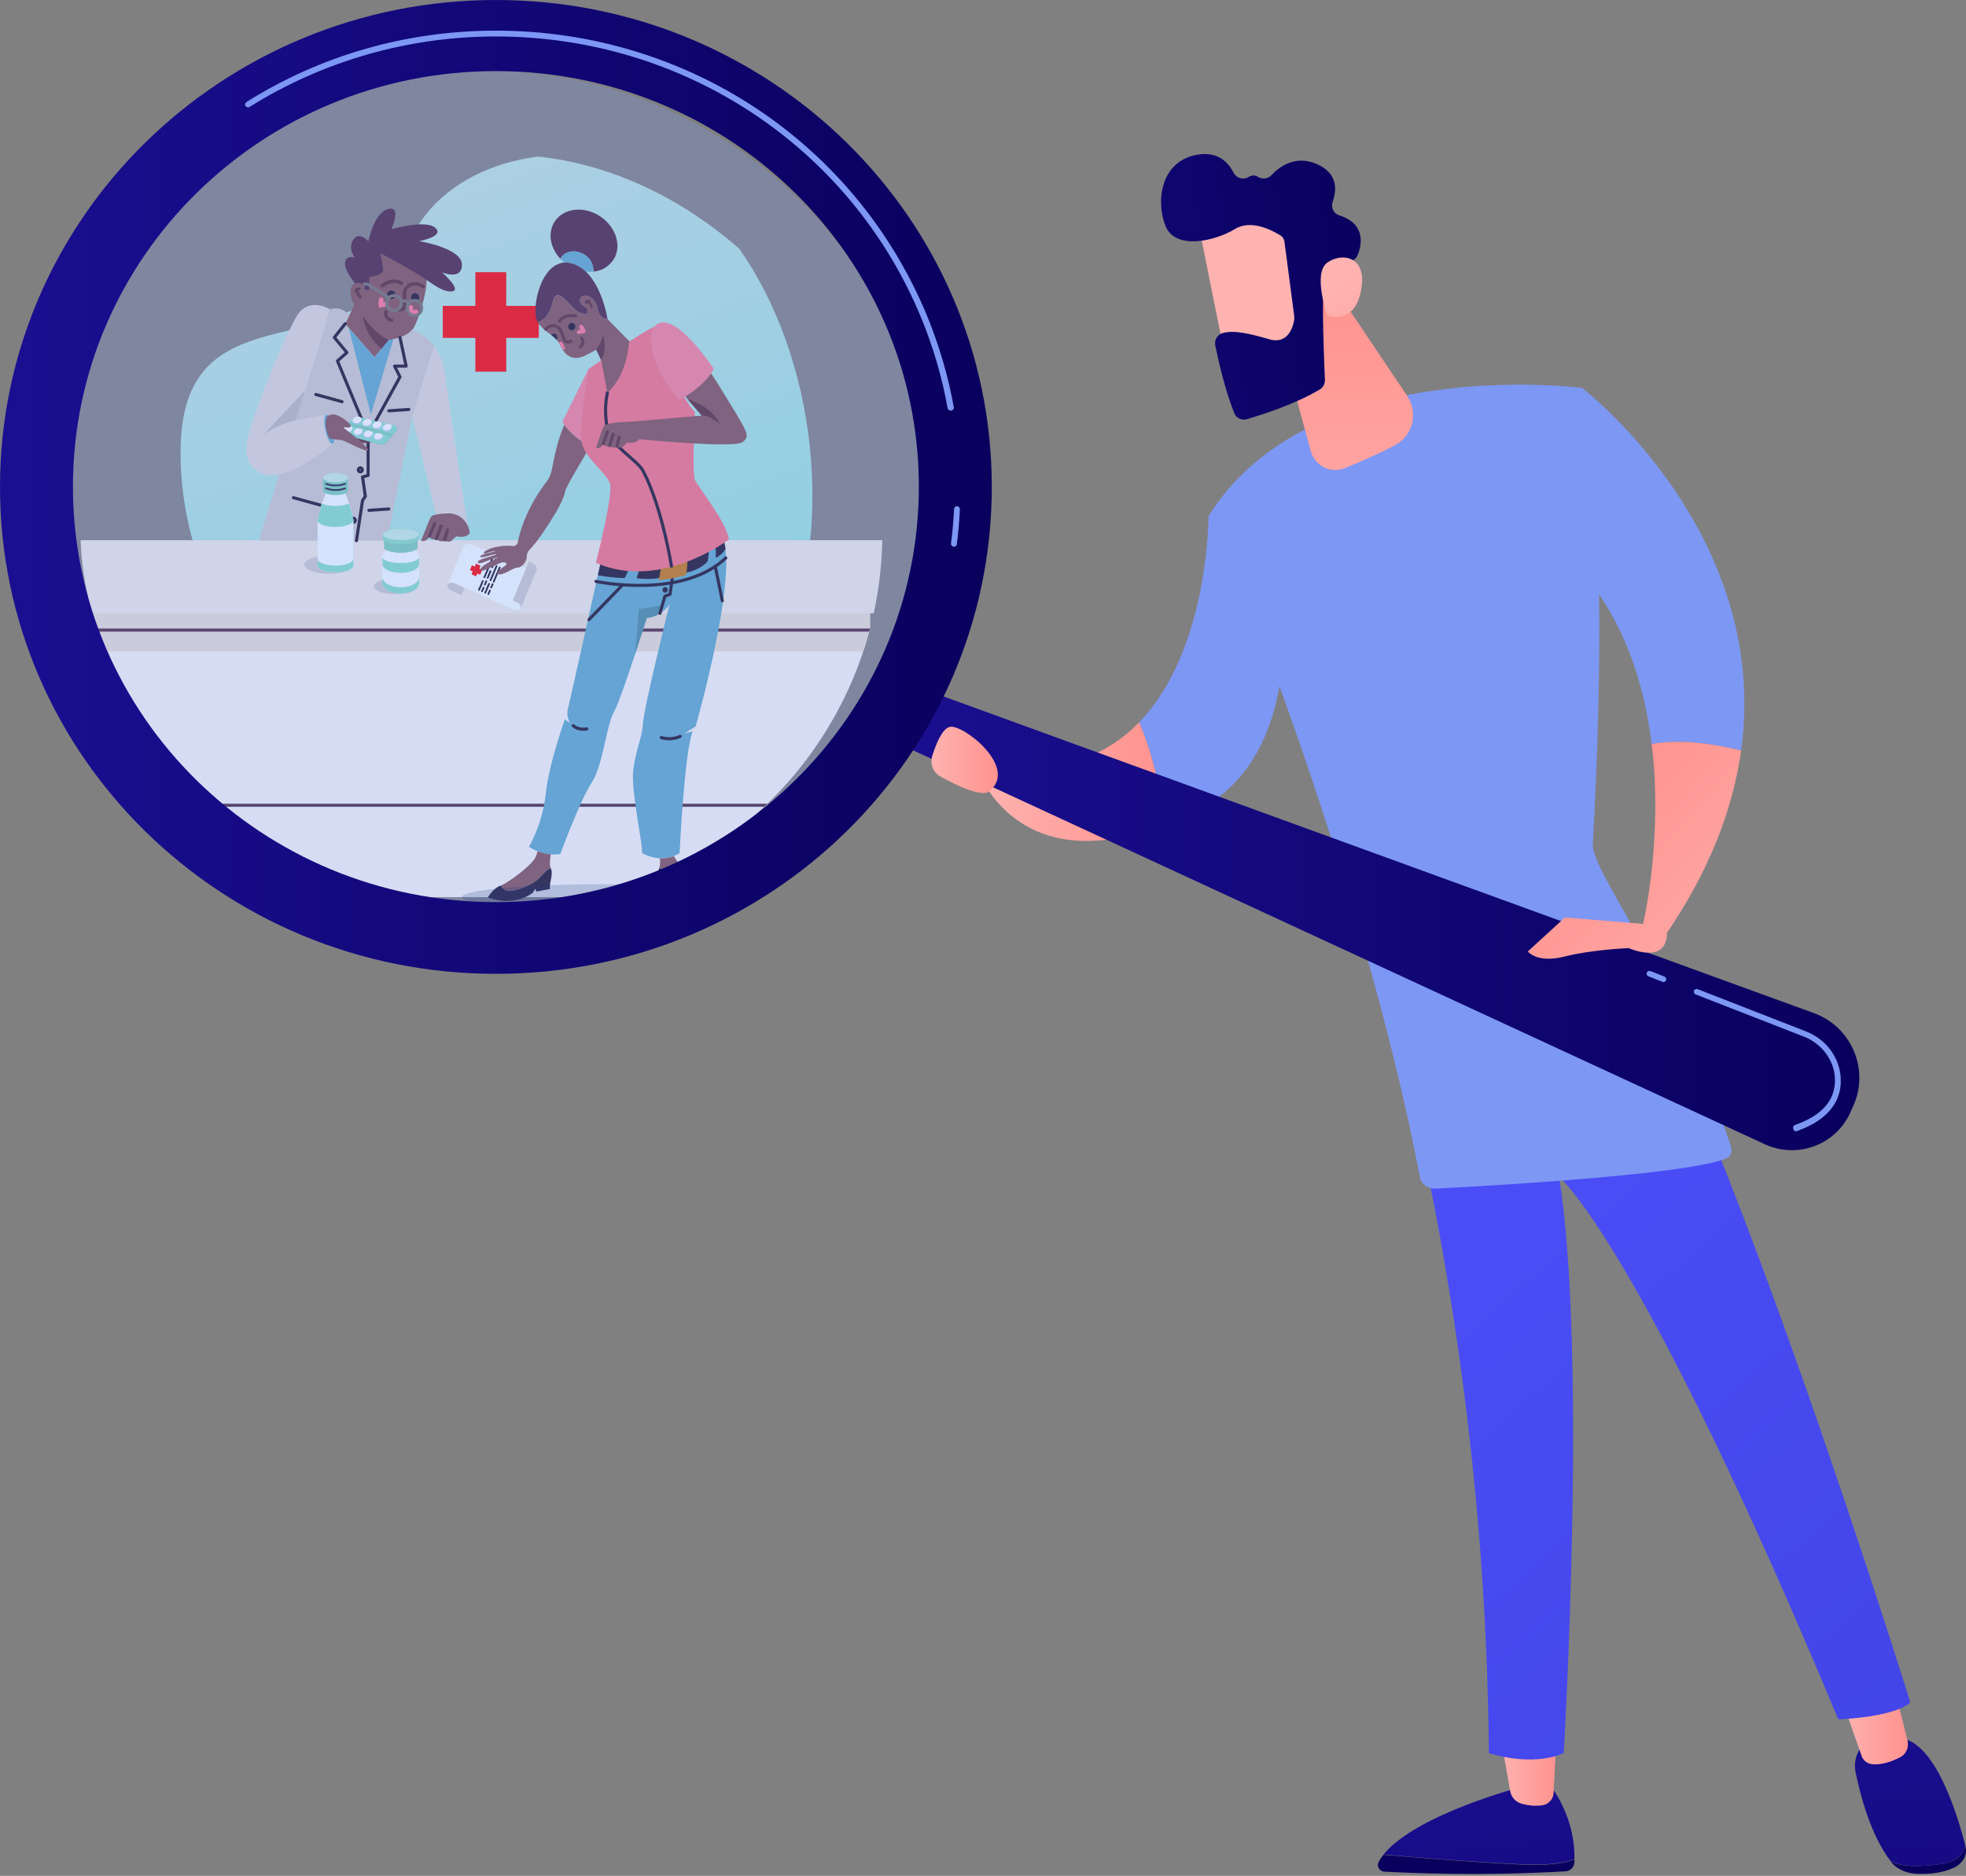 <svg width="635" height="606" viewBox="0 0 635 606" fill="none" xmlns="http://www.w3.org/2000/svg">
<rect x="0" y="0" width="635" height="606" fill="#808080" stroke="none"/>
<g clip-path="url(#clip0_136_800)">
<path d="M204.081 53.045C236.833 62.729 261.564 108.866 262.374 157.511C263.456 222.779 224.868 234.568 206.67 232.152C188.472 229.736 159.127 210.332 131.535 228.505C103.943 246.677 57.237 201.47 58.347 144.418C59.394 90.53 116.146 121.623 131.333 80.363C140.929 54.358 174.79 44.401 204.081 53.045Z" fill="url(#paint0_linear_136_800)"/>
<path d="M174.033 98.828H163.512V87.932H153.537V98.828H143.016V109.159H153.537V120.055H163.512V109.159H174.033V98.828Z" fill="#FF0000"/>
<path d="M281.012 175.046H29.988V289.824H281.012V175.046Z" fill="#F8F7F3"/>
<path d="M281.012 175.046H29.988V210.461H281.012V175.046Z" fill="#E9E0D1"/>
<path d="M285 174.517H26V198.123H285V174.517Z" fill="#EEEBE3"/>
<path d="M29.988 203.539H281.012" stroke="#4B2740" stroke-miterlimit="10"/>
<path d="M29.988 260.136H281.012" stroke="#4B2740" stroke-miterlimit="10"/>
<path d="M111.488 104.599L114.482 98.408C114.482 98.408 112.052 94.678 113.733 92.308C115.415 89.937 117.66 92.308 117.66 92.308V93.475L119.245 93.757V89.499C119.245 89.499 124.017 89.016 123.735 86.983C123.453 84.95 122.846 81.822 122.846 81.822C122.846 81.822 135.171 80.983 137.232 86.016C139.292 91.049 135.647 101.699 133.868 105.474C132.09 109.249 125.645 109.824 125.645 109.824L120.97 115.44L111.488 104.599Z" fill="#804F53"/>
<path d="M111.488 84.566C112.148 82.15 114.605 83.308 114.605 83.308C114.605 83.308 112.148 80.016 114.2 77.308C116.251 74.6 118.971 77.983 118.971 77.983C118.971 77.983 120.732 68.792 125.319 67.534C129.906 66.275 126.446 74.017 126.446 74.017C126.446 74.017 137.654 70.825 140.647 73.634C143.641 76.442 135.365 77.892 135.365 77.892C135.365 77.892 149.099 80.117 149.196 85.442C149.293 90.767 142.751 87.958 142.751 87.958C142.751 87.958 149.663 94.031 145.736 94.15C143.209 94.222 140.947 92.59 137.812 90.457C136.659 89.672 135.391 88.815 133.947 87.958C128.128 84.484 122.845 81.822 122.845 81.822C122.845 81.822 123.497 84.959 123.779 86.983C124.06 89.007 119.288 89.499 119.288 89.499V93.767L117.704 93.484V92.308L117.624 92.244C117.193 91.87 115.943 90.94 114.737 91.596C114.737 91.596 110.836 86.983 111.488 84.566Z" fill="#48213E"/>
<path d="M140.454 112.167C142.281 114.873 143.431 118.006 143.799 121.285C145.481 133.677 151.089 169.948 151.089 169.948L142.866 174.708L133.146 134.607L140.111 112.003L140.454 112.167Z" fill="#DDDAD7"/>
<path d="M106.628 99.958C106.628 99.958 109.622 98.408 112.862 101.782L111.488 104.599L120.926 115.441L125.601 109.824C125.601 109.824 130.778 109.35 133.129 106.532C135.907 107.462 138.341 109.254 140.102 111.666V112.003L133.146 134.607L125.073 174.672H83.579L106.628 99.958Z" fill="#CCCBCA"/>
<path d="M79.529 144.281C79.705 138.445 92.031 108.082 95.975 101.891C99.919 95.7 106.628 99.958 106.628 99.958L95.552 135.81L105.307 133.987C106.012 133.823 107.068 135.81 107.588 138.363C108.107 140.916 108.028 143.141 107.324 143.315C107.324 143.315 100.597 149.861 92.004 152.761C83.412 155.66 79.344 150.089 79.529 144.281Z" fill="#DDDAD7"/>
<path d="M105.088 138.974C105.642 141.554 106.663 143.533 107.368 143.35C108.072 143.168 108.195 140.962 107.641 138.39C107.086 135.819 106.065 133.831 105.36 134.014C104.656 134.196 104.533 136.403 105.088 138.974Z" fill="#5CA9C7"/>
<path d="M125.601 109.824C125.601 109.824 121.525 108.347 117.096 102.019C117.808 106.233 119.973 110.037 123.189 112.723L125.601 109.824Z" fill="#562A35"/>
<path d="M95.553 135.81C91.802 136.636 88.243 138.212 85.076 140.451L98.581 126.054L95.553 135.81Z" fill="#BABABA"/>
<path d="M111.488 104.599L107.993 109.012L112.043 113.89L108.996 116.598L118.901 140.451L129.193 121.759L127.441 118.276H131.174L129.193 109.012" stroke="#181028" stroke-linecap="round" stroke-linejoin="round"/>
<path d="M127.063 109.632L119.791 133.877L112.615 105.894L120.926 115.44L125.601 109.823L127.063 109.632Z" fill="#5CA9C7"/>
<path d="M118.901 140.451V153.59L117.096 154.074L118.003 160.347L117.096 161.705L115.124 174.671" stroke="#181028" stroke-linecap="round" stroke-linejoin="round"/>
<path d="M110.467 129.765L102.024 127.439" stroke="#181028" stroke-linecap="round" stroke-linejoin="round"/>
<path d="M107.993 164.423L94.778 160.785" stroke="#181028" stroke-linecap="round" stroke-linejoin="round"/>
<path d="M132.046 132.281L125.601 132.719" stroke="#181028" stroke-linecap="round" stroke-linejoin="round"/>
<path d="M125.601 164.423L119.157 164.861" stroke="#181028" stroke-linecap="round" stroke-linejoin="round"/>
<path d="M115.732 151.785C115.732 151.961 115.8 152.131 115.92 152.255C116.041 152.38 116.204 152.45 116.375 152.45C116.545 152.45 116.709 152.38 116.829 152.255C116.95 152.131 117.017 151.961 117.017 151.785C117.017 151.608 116.95 151.439 116.829 151.314C116.709 151.189 116.545 151.119 116.375 151.119C116.204 151.119 116.041 151.189 115.92 151.314C115.8 151.439 115.732 151.608 115.732 151.785Z" stroke="#181028" stroke-linecap="round" stroke-linejoin="round"/>
<path d="M113.487 168.088C113.487 168.22 113.525 168.349 113.595 168.458C113.666 168.568 113.766 168.653 113.884 168.703C114.001 168.754 114.13 168.767 114.255 168.741C114.38 168.716 114.494 168.652 114.584 168.559C114.674 168.466 114.735 168.347 114.76 168.218C114.785 168.089 114.772 167.955 114.723 167.834C114.675 167.712 114.592 167.608 114.487 167.535C114.381 167.462 114.257 167.423 114.13 167.423C113.959 167.423 113.796 167.493 113.675 167.618C113.555 167.743 113.487 167.912 113.487 168.088Z" stroke="#181028" stroke-linecap="round" stroke-linejoin="round"/>
<path d="M112.941 138.327C112.941 138.327 120.275 142.494 119.764 142.886C119.253 143.278 116.92 143.069 116.92 143.069L110.467 137.808L112.606 138.118L112.941 138.327Z" fill="#562A35"/>
<path d="M115.556 134.908L127.556 137.725C127.702 137.764 127.836 137.84 127.945 137.947C128.055 138.054 128.136 138.188 128.181 138.336C128.221 138.48 128.227 138.631 128.198 138.777C128.169 138.924 128.106 139.06 128.014 139.175L124.95 142.822C124.657 143.171 124.276 143.427 123.849 143.561C123.434 143.679 122.996 143.679 122.581 143.561L110.81 140.397C110.674 140.36 110.551 140.285 110.452 140.182C110.353 140.078 110.282 139.949 110.247 139.808C110.212 139.667 110.214 139.519 110.253 139.379C110.291 139.239 110.365 139.112 110.467 139.011L114.341 135.245C114.502 135.092 114.697 134.981 114.908 134.922C115.12 134.863 115.342 134.858 115.556 134.908Z" fill="#78CEB3"/>
<path d="M115.476 134.643L127.476 137.451C127.624 137.488 127.76 137.563 127.871 137.67C127.982 137.777 128.064 137.912 128.11 138.062C128.15 138.206 128.154 138.358 128.123 138.504C128.093 138.651 128.028 138.787 127.934 138.901L124.87 142.548C124.578 142.897 124.196 143.153 123.77 143.287C123.355 143.41 122.916 143.41 122.502 143.287L110.731 140.132C110.595 140.093 110.471 140.017 110.373 139.913C110.274 139.808 110.204 139.679 110.169 139.537C110.134 139.396 110.136 139.247 110.174 139.107C110.213 138.966 110.286 138.839 110.387 138.737L114.261 134.98C114.42 134.823 114.615 134.71 114.827 134.651C115.039 134.592 115.263 134.589 115.476 134.643Z" fill="#82E0C6"/>
<path d="M123.673 138.445C123.524 137.907 124.017 137.287 124.791 137.041C125.566 136.795 126.314 137.041 126.464 137.57C126.477 137.645 126.477 137.723 126.464 137.798C126.508 137.858 126.541 137.926 126.561 137.999C126.719 138.527 126.218 139.157 125.443 139.394C124.668 139.631 123.929 139.394 123.77 138.865C123.762 138.792 123.762 138.719 123.77 138.646C123.729 138.584 123.697 138.516 123.673 138.445Z" fill="#B0D3E6"/>
<path d="M123.673 138.446C123.831 138.975 124.553 139.212 125.346 138.975C126.138 138.738 126.622 138.063 126.464 137.571C126.305 137.078 125.583 136.805 124.791 137.042C123.999 137.279 123.523 137.908 123.673 138.446Z" fill="#FFFDFF"/>
<path d="M120.433 137.671C120.275 137.142 120.776 136.513 121.542 136.276C122.308 136.039 123.065 136.276 123.224 136.804C123.232 136.877 123.232 136.951 123.224 137.023C123.261 137.087 123.294 137.154 123.321 137.224C123.47 137.762 122.969 138.382 122.203 138.628C121.437 138.874 120.68 138.628 120.53 138.09C120.512 138.018 120.512 137.943 120.53 137.871C120.486 137.811 120.453 137.743 120.433 137.671Z" fill="#B0D3E6"/>
<path d="M120.433 137.671C120.583 138.209 121.314 138.446 122.106 138.2C122.898 137.953 123.374 137.288 123.224 136.805C123.074 136.321 122.344 136.03 121.542 136.276C120.741 136.522 120.275 137.142 120.433 137.671Z" fill="#FFFDFF"/>
<path d="M120.416 137.671C120.266 137.142 120.768 136.513 121.534 136.276C122.3 136.039 123.057 136.276 123.206 136.804C123.224 136.879 123.224 136.958 123.206 137.032C123.252 137.091 123.286 137.16 123.303 137.233C123.462 137.762 122.96 138.391 122.194 138.628C121.428 138.865 120.671 138.628 120.512 138.099C120.503 138.024 120.503 137.947 120.512 137.871C120.473 137.808 120.441 137.741 120.416 137.671Z" fill="#B0D3E6"/>
<path d="M120.416 137.67C120.574 138.208 121.296 138.445 122.097 138.208C122.898 137.971 123.365 137.342 123.207 136.804C123.048 136.266 122.326 136.038 121.534 136.275C120.741 136.512 120.266 137.141 120.416 137.67Z" fill="#FFFDFF"/>
<path d="M117.176 136.904C117.017 136.366 117.519 135.746 118.294 135.5C119.069 135.254 119.808 135.5 119.967 136.038C119.975 136.111 119.975 136.184 119.967 136.257C120.011 136.317 120.044 136.385 120.063 136.457C120.222 136.986 119.72 137.615 118.945 137.852C118.171 138.09 117.431 137.852 117.273 137.324C117.264 137.251 117.264 137.177 117.273 137.105C117.228 137.045 117.195 136.977 117.176 136.904Z" fill="#B0D3E6"/>
<path d="M117.175 136.904C117.334 137.433 118.056 137.67 118.848 137.433C119.641 137.196 120.125 136.521 119.966 136.038C119.808 135.555 119.086 135.263 118.294 135.5C117.501 135.737 117.017 136.366 117.175 136.904Z" fill="#FFFDFF"/>
<path d="M113.909 136.075C113.751 135.546 114.252 134.917 115.018 134.68C115.784 134.443 116.542 134.68 116.7 135.209C116.709 135.284 116.709 135.361 116.7 135.437C116.74 135.498 116.77 135.566 116.788 135.637C116.947 136.166 116.445 136.795 115.679 137.032C114.913 137.269 114.156 137.032 113.997 136.503C113.988 136.428 113.988 136.351 113.997 136.276C113.957 136.214 113.928 136.146 113.909 136.075Z" fill="#B0D3E6"/>
<path d="M113.909 136.074C114.059 136.612 114.79 136.849 115.582 136.612C116.374 136.375 116.85 135.746 116.7 135.208C116.55 134.67 115.82 134.442 115.018 134.679C114.217 134.916 113.751 135.546 113.909 136.074Z" fill="#FFFDFF"/>
<path d="M120.794 141.3C120.644 140.771 121.146 140.142 121.912 139.904C122.678 139.667 123.435 139.904 123.585 140.433C123.602 140.505 123.602 140.58 123.585 140.652C123.629 140.712 123.662 140.78 123.682 140.853C123.84 141.391 123.338 142.011 122.572 142.257C121.806 142.503 121.049 142.257 120.891 141.719C120.882 141.646 120.882 141.573 120.891 141.5C120.853 141.436 120.821 141.369 120.794 141.3Z" fill="#B0D3E6"/>
<path d="M120.794 141.3C120.953 141.838 121.674 142.075 122.476 141.828C123.277 141.582 123.743 140.962 123.585 140.433C123.426 139.904 122.705 139.658 121.912 139.904C121.12 140.151 120.644 140.771 120.794 141.3Z" fill="#FFFDFF"/>
<path d="M117.563 140.524C117.404 139.995 117.906 139.366 118.681 139.129C119.456 138.892 120.195 139.129 120.354 139.658C120.363 139.734 120.363 139.81 120.354 139.886C120.396 139.947 120.429 140.015 120.451 140.086C120.6 140.615 120.107 141.244 119.333 141.482C118.558 141.719 117.809 141.482 117.66 140.953C117.646 140.877 117.646 140.8 117.66 140.725C117.614 140.666 117.581 140.598 117.563 140.524Z" fill="#B0D3E6"/>
<path d="M117.563 140.525C117.713 141.063 118.443 141.3 119.236 141.063C120.028 140.826 120.503 140.151 120.354 139.658C120.204 139.166 119.473 138.893 118.681 139.13C117.889 139.367 117.396 139.996 117.563 140.525Z" fill="#FFFDFF"/>
<path d="M117.563 140.533C117.404 139.995 117.906 139.375 118.672 139.129C119.438 138.883 120.195 139.129 120.354 139.667C120.362 139.74 120.362 139.813 120.354 139.886C120.391 139.95 120.424 140.017 120.451 140.086C120.6 140.615 120.099 141.244 119.333 141.481C118.567 141.718 117.809 141.481 117.66 140.953C117.643 140.881 117.643 140.806 117.66 140.734C117.615 140.674 117.583 140.606 117.563 140.533Z" fill="#B0D3E6"/>
<path d="M117.563 140.533C117.713 141.062 118.443 141.299 119.236 141.062C120.028 140.825 120.504 140.15 120.354 139.667C120.204 139.184 119.473 138.892 118.672 139.129C117.871 139.366 117.387 139.995 117.563 140.533Z" fill="#FFFDFF"/>
<path d="M114.297 139.759C114.147 139.23 114.64 138.601 115.415 138.363C116.19 138.126 116.938 138.363 117.088 138.892C117.105 138.964 117.105 139.039 117.088 139.111C117.132 139.171 117.165 139.239 117.185 139.312C117.343 139.85 116.841 140.47 116.066 140.716C115.292 140.962 114.552 140.716 114.394 140.187C114.385 140.111 114.385 140.035 114.394 139.959C114.353 139.897 114.32 139.83 114.297 139.759Z" fill="#B0D3E6"/>
<path d="M114.296 139.759C114.455 140.297 115.177 140.534 115.978 140.288C116.779 140.041 117.246 139.376 117.087 138.892C116.929 138.409 116.207 138.117 115.415 138.364C114.622 138.61 114.147 139.23 114.296 139.759Z" fill="#FFFDFF"/>
<path d="M111.03 138.937C110.872 138.445 111.4 137.779 112.139 137.533C112.879 137.287 113.663 137.533 113.821 138.071C113.83 138.144 113.83 138.217 113.821 138.29C113.862 138.352 113.895 138.42 113.918 138.491C114.068 139.019 113.575 139.649 112.8 139.886C112.025 140.123 111.277 139.886 111.127 139.357C111.11 139.285 111.11 139.21 111.127 139.138C111.083 139.078 111.05 139.01 111.03 138.937Z" fill="#B0D3E6"/>
<path d="M111.03 138.937C111.18 139.466 111.911 139.703 112.703 139.466C113.495 139.229 113.971 138.554 113.821 138.071C113.672 137.588 112.941 137.296 112.14 137.533C111.338 137.77 110.872 138.445 111.03 138.937Z" fill="#FFFDFF"/>
<path d="M126.429 140.542L112.483 136.877" stroke="#78CEB3" stroke-linecap="round" stroke-linejoin="round"/>
<path d="M105.554 134.607C105.97 134.265 106.46 134.033 106.981 133.931C107.503 133.83 108.041 133.861 108.548 134.023C110.37 134.552 113.637 137.069 113.267 137.798C112.897 138.527 110.467 137.798 110.467 137.798C110.467 137.798 119.482 144.618 118.875 145.439C118.268 146.26 111.075 142.156 110.185 142.156C109.296 142.156 106.364 141.619 106.364 141.619C106.364 141.619 104.357 137.698 105.554 134.607Z" fill="#804F53"/>
<path d="M127.626 95.646C127.575 95.817 127.491 95.977 127.38 96.115C127.269 96.254 127.133 96.368 126.979 96.452C126.825 96.536 126.657 96.587 126.484 96.604C126.311 96.621 126.137 96.602 125.971 96.548C125.805 96.495 125.651 96.408 125.517 96.293C125.384 96.178 125.273 96.037 125.192 95.878C125.111 95.719 125.062 95.545 125.046 95.366C125.03 95.186 125.048 95.006 125.099 94.834C125.203 94.486 125.435 94.195 125.745 94.025C126.056 93.854 126.418 93.817 126.755 93.922C126.922 93.975 127.077 94.062 127.211 94.177C127.346 94.293 127.457 94.435 127.538 94.595C127.619 94.756 127.668 94.931 127.684 95.111C127.699 95.292 127.679 95.473 127.626 95.646Z" fill="#181028"/>
<path d="M123.347 92.855C123.223 92.826 123.112 92.755 123.031 92.655C122.94 92.534 122.898 92.382 122.915 92.23C122.931 92.079 123.004 91.939 123.119 91.843C123.259 91.725 126.64 88.944 129.986 91.031C130.049 91.07 130.104 91.122 130.148 91.183C130.191 91.244 130.223 91.313 130.241 91.387C130.259 91.46 130.263 91.537 130.252 91.612C130.242 91.687 130.217 91.76 130.179 91.825C130.142 91.89 130.092 91.947 130.033 91.992C129.975 92.038 129.908 92.071 129.837 92.089C129.765 92.108 129.692 92.112 129.619 92.101C129.546 92.09 129.477 92.064 129.414 92.025C126.719 90.348 123.849 92.718 123.814 92.737C123.751 92.793 123.675 92.832 123.594 92.853C123.513 92.874 123.429 92.874 123.347 92.855Z" fill="#562A35"/>
<path d="M135.338 96.502C135.261 96.76 135.112 96.988 134.91 97.159C134.707 97.329 134.461 97.433 134.201 97.459C133.942 97.484 133.681 97.43 133.451 97.302C133.221 97.174 133.033 96.978 132.911 96.74C132.789 96.501 132.737 96.23 132.763 95.962C132.789 95.693 132.891 95.438 133.056 95.229C133.222 95.021 133.443 94.867 133.693 94.789C133.942 94.71 134.208 94.71 134.458 94.788C134.625 94.84 134.78 94.925 134.915 95.04C135.05 95.155 135.161 95.296 135.243 95.455C135.325 95.614 135.375 95.789 135.392 95.969C135.408 96.148 135.39 96.329 135.338 96.502Z" fill="#181028"/>
<path d="M131.65 93.046C131.537 93.023 131.435 92.962 131.359 92.873C131.308 92.82 131.267 92.758 131.24 92.689C131.212 92.62 131.198 92.546 131.198 92.472C131.198 92.397 131.212 92.323 131.24 92.254C131.267 92.185 131.308 92.123 131.359 92.07C131.447 91.979 133.569 90.001 136.95 92.07C137.013 92.108 137.068 92.158 137.112 92.218C137.156 92.278 137.188 92.347 137.206 92.42C137.224 92.493 137.228 92.569 137.217 92.644C137.206 92.719 137.181 92.79 137.143 92.855C137.067 92.985 136.943 93.08 136.8 93.117C136.657 93.155 136.505 93.132 136.377 93.055C133.736 91.414 132.178 92.818 132.116 92.873C132.056 92.936 131.983 92.984 131.902 93.014C131.821 93.044 131.735 93.055 131.65 93.046Z" fill="#562A35"/>
<path d="M126.314 104.006C125.937 103.938 125.578 103.79 125.258 103.572C124.938 103.354 124.666 103.071 124.456 102.739C124.087 102.074 123.965 101.293 124.113 100.541C124.156 100.398 124.247 100.276 124.37 100.197C124.493 100.118 124.639 100.088 124.782 100.113C124.853 100.13 124.921 100.161 124.98 100.206C125.039 100.25 125.09 100.306 125.128 100.37C125.167 100.434 125.192 100.506 125.204 100.581C125.216 100.656 125.213 100.732 125.196 100.806C125.138 101.035 125.128 101.275 125.166 101.509C125.205 101.744 125.291 101.966 125.419 102.163C125.548 102.36 125.715 102.526 125.91 102.651C126.106 102.775 126.324 102.855 126.552 102.885C126.691 102.921 126.811 103.013 126.887 103.14C126.962 103.267 126.987 103.419 126.956 103.564C126.926 103.71 126.841 103.837 126.722 103.92C126.602 104.002 126.456 104.033 126.314 104.006Z" fill="#562A35"/>
<path d="M128.568 100.578H128.516C128.444 100.56 128.377 100.528 128.318 100.482C128.259 100.437 128.209 100.38 128.171 100.315C128.134 100.25 128.109 100.177 128.098 100.102C128.088 100.026 128.092 99.95 128.111 99.876C128.152 99.731 128.244 99.607 128.37 99.529C128.496 99.451 128.645 99.425 128.788 99.457C128.976 99.502 129.172 99.507 129.361 99.469C129.551 99.431 129.731 99.352 129.889 99.238C130.052 98.99 130.162 98.708 130.21 98.413C130.259 98.117 130.245 97.814 130.171 97.524C129.713 94.15 130.602 92.965 130.699 92.883C130.747 92.826 130.805 92.779 130.871 92.745C130.936 92.712 131.007 92.692 131.08 92.687C131.153 92.682 131.226 92.692 131.295 92.716C131.364 92.74 131.428 92.778 131.482 92.828C131.539 92.877 131.584 92.937 131.618 93.005C131.651 93.072 131.67 93.146 131.675 93.222C131.68 93.298 131.67 93.374 131.646 93.445C131.622 93.517 131.585 93.583 131.535 93.639C131.535 93.639 130.893 94.551 131.271 97.369C131.396 97.844 131.402 98.344 131.289 98.822C131.177 99.3 130.95 99.741 130.628 100.104C130.341 100.337 130.006 100.5 129.65 100.582C129.294 100.664 128.924 100.663 128.568 100.578Z" fill="#562A35"/>
<path d="M114.922 94.551C114.872 94.559 114.822 94.559 114.772 94.551C114.713 94.53 114.659 94.498 114.613 94.456C114.566 94.413 114.528 94.362 114.501 94.304C114.474 94.246 114.459 94.183 114.455 94.119C114.452 94.055 114.461 93.991 114.482 93.931C114.569 93.588 114.771 93.289 115.052 93.085C115.332 92.882 115.673 92.787 116.014 92.818C116.136 92.841 116.245 92.911 116.319 93.014C116.393 93.118 116.425 93.247 116.41 93.375C116.39 93.501 116.324 93.614 116.226 93.69C116.127 93.767 116.004 93.801 115.881 93.785C115.802 93.785 115.521 93.785 115.371 94.25C115.333 94.34 115.27 94.417 115.19 94.47C115.11 94.524 115.017 94.552 114.922 94.551Z" fill="#562A35"/>
<path d="M116.374 96.365C116.287 96.367 116.201 96.341 116.128 96.292C114.816 95.444 114.93 93.475 114.939 93.393C114.941 93.329 114.956 93.266 114.982 93.208C115.009 93.15 115.046 93.099 115.092 93.056C115.138 93.013 115.192 92.981 115.25 92.96C115.309 92.94 115.371 92.932 115.432 92.937C115.557 92.946 115.673 93.006 115.755 93.103C115.838 93.201 115.88 93.328 115.872 93.457C115.872 93.457 115.793 94.934 116.63 95.472C116.735 95.54 116.809 95.648 116.838 95.772C116.866 95.897 116.845 96.029 116.779 96.137C116.736 96.208 116.676 96.266 116.605 96.306C116.534 96.346 116.455 96.366 116.374 96.365Z" fill="#562A35"/>
<g style="mix-blend-mode:multiply">
<path d="M123.726 97.752C123.726 97.752 125.214 97.059 125.486 98.08C125.795 99.302 122.335 99.347 122.335 99.347C122.335 99.347 121.859 95.956 123.118 96.056C124.377 96.156 123.726 97.752 123.726 97.752Z" fill="#FF7694"/>
</g>
<g style="mix-blend-mode:multiply">
<path d="M133.305 100.241C133.305 100.241 134.793 99.548 135.066 100.569C135.383 101.791 131.922 101.827 131.922 101.827C131.922 101.827 131.447 98.435 132.706 98.545C133.965 98.654 133.305 100.241 133.305 100.241Z" fill="#FF7694"/>
</g>
<path d="M129.546 98.454C129.44 98.92 129.204 99.344 128.866 99.671C128.528 99.999 128.105 100.215 127.648 100.294C127.192 100.372 126.724 100.309 126.302 100.112C125.88 99.915 125.524 99.593 125.279 99.186C125.034 98.78 124.911 98.308 124.924 97.829C124.938 97.35 125.088 96.886 125.356 96.496C125.624 96.105 125.998 95.806 126.43 95.635C126.862 95.464 127.334 95.43 127.785 95.536C128.086 95.607 128.37 95.739 128.622 95.924C128.874 96.109 129.088 96.344 129.251 96.615C129.415 96.887 129.525 97.189 129.576 97.504C129.626 97.82 129.616 98.142 129.546 98.454Z" stroke="#726F6A" stroke-miterlimit="10"/>
<path d="M136.131 100.058C136.026 100.525 135.789 100.948 135.451 101.276C135.114 101.603 134.69 101.82 134.234 101.898C133.777 101.977 133.309 101.913 132.887 101.716C132.466 101.519 132.11 101.197 131.865 100.791C131.62 100.385 131.496 99.912 131.51 99.434C131.524 98.955 131.674 98.491 131.942 98.1C132.21 97.71 132.583 97.41 133.016 97.24C133.448 97.069 133.919 97.034 134.37 97.141C134.671 97.211 134.956 97.343 135.207 97.529C135.459 97.714 135.673 97.949 135.837 98.22C136 98.491 136.111 98.793 136.161 99.109C136.212 99.424 136.201 99.747 136.131 100.058Z" stroke="#726F6A" stroke-miterlimit="10"/>
<path d="M129.563 97.414C129.963 97.197 130.426 97.135 130.866 97.241C131.322 97.356 131.722 97.637 131.993 98.034" stroke="#726F6A" stroke-miterlimit="10"/>
<path d="M125.557 96.238L119.253 92.117C118.977 91.898 118.647 91.765 118.301 91.734C117.954 91.704 117.607 91.776 117.299 91.943" stroke="#726F6A" stroke-miterlimit="10"/>
<path d="M151.705 171.9C151.461 170.168 150.606 168.591 149.305 167.473C148.005 166.355 146.351 165.775 144.662 165.846C142.32 165.928 139.696 166.192 139.203 166.976C138.323 168.435 136.562 173.541 136.122 174.271C135.682 175 137.803 175.283 138.701 173.204C138.701 173.204 139.133 174.9 140.947 174.034C140.947 174.034 142.302 175.693 143.588 174.407C143.727 174.581 143.898 174.724 144.091 174.827C144.284 174.93 144.496 174.993 144.713 175.01C144.929 175.027 145.147 174.998 145.354 174.926C145.56 174.854 145.75 174.74 145.912 174.59C147.189 173.487 147.153 173.104 148.184 173.359C149.214 173.614 151.151 173.213 151.705 172.292C151.749 172.301 151.74 172.183 151.705 171.9Z" fill="#804F53"/>
<path d="M138.693 173.213L140.401 169.092" stroke="#562A35" stroke-linecap="round" stroke-linejoin="round"/>
<path d="M140.938 174.042L142.461 169.948" stroke="#562A35" stroke-linecap="round" stroke-linejoin="round"/>
<path d="M143.605 174.416L144.521 171.225" stroke="#562A35" stroke-linecap="round" stroke-linejoin="round"/>
<path d="M127.811 191.968C131.701 191.968 134.854 190.813 134.854 189.388C134.854 187.963 131.701 186.808 127.811 186.808C123.921 186.808 120.768 187.963 120.768 189.388C120.768 190.813 123.921 191.968 127.811 191.968Z" fill="#CCCBCA"/>
<path d="M129.449 172.647C132.433 172.647 134.854 173.413 134.854 174.353V176.924C134.854 177.216 134.608 177.498 134.185 177.735C131.132 178.927 127.765 178.927 124.712 177.735C124.289 177.498 124.043 177.216 124.043 176.924V174.353C124.043 173.413 126.464 172.647 129.449 172.647Z" fill="#78CEB3"/>
<path d="M129.448 170.824C132.635 170.824 135.215 171.636 135.215 172.648V174.006C135.215 175.019 132.635 175.83 129.448 175.83C126.261 175.83 123.682 175.019 123.682 174.006V172.675C123.726 171.636 126.261 170.824 129.448 170.824Z" fill="#87DDC0"/>
<path d="M123.726 172.648C123.726 173.651 126.306 174.471 129.493 174.471C132.68 174.471 135.259 173.66 135.259 172.648C135.259 171.636 132.68 170.824 129.493 170.824C126.306 170.824 123.726 171.636 123.726 172.648Z" fill="#C5EFE1"/>
<path d="M129.449 189.753C132.715 189.753 135.356 188.23 135.356 186.343V188.331C135.356 190.209 132.715 191.741 129.449 191.741C126.182 191.741 123.541 190.209 123.541 188.331V186.343C123.541 188.23 126.182 189.753 129.449 189.753Z" fill="#82E0C6"/>
<path d="M126.763 184.747C128.533 185.148 130.365 185.148 132.134 184.747C134.044 184.291 135.356 183.379 135.356 182.312V186.306C135.356 188.194 132.715 189.716 129.449 189.716C126.182 189.716 123.541 188.194 123.541 186.306V182.312C123.541 183.379 124.853 184.291 126.763 184.747Z" fill="#F5FFFF"/>
<path d="M129.449 181.829C129.449 181.829 133.851 182.03 135.356 180.206V182.312C135.356 183.379 134.044 184.291 132.134 184.747C130.365 185.148 128.533 185.148 126.763 184.747C124.853 184.291 123.541 183.379 123.541 182.312V180.206C125.029 182.03 129.449 181.829 129.449 181.829Z" fill="#82E0C6"/>
<path d="M124.712 177.735C125.512 178.136 126.373 178.389 127.256 178.483C128.718 178.679 130.197 178.679 131.658 178.483C132.542 178.389 133.403 178.136 134.203 177.735C135.84 179.14 135.374 180.206 135.374 180.206C133.886 182.03 129.466 181.829 129.466 181.829C129.466 181.829 125.064 182.03 123.559 180.206C123.541 180.206 123.074 179.14 124.712 177.735Z" fill="#F5FFFF"/>
<path d="M144.583 188.832C144.31 189.489 144.891 190.382 145.868 190.811L149.073 192.242L149.566 191.057L150.059 189.862L147.576 188.75L146.855 188.431C145.877 187.993 144.856 188.176 144.583 188.832Z" fill="#CCCBCA"/>
<path d="M152.885 175.966C151.459 175.428 150.033 175.729 149.637 176.687L144.583 188.832C144.856 188.175 145.877 187.993 146.854 188.431L147.576 188.75L150.059 189.862L162.702 195.497L164.639 196.409L165.193 196.655L165.889 196.965C166.866 197.403 167.888 197.221 168.16 196.564C168.425 195.908 167.852 195.023 166.875 194.585L166.162 194.266L165.598 194.02L169.93 183.607L153.114 176.112L152.885 175.966Z" fill="#F5FFFF"/>
<path d="M169.957 183.571L165.625 193.984L166.188 194.23L166.902 194.549C167.879 194.987 168.451 195.871 168.187 196.528L173.32 184.182C173.646 183.407 172.968 182.358 171.806 181.83L170.855 181.41L169.957 183.571Z" fill="#CCCBCA"/>
<path d="M156.046 187.455C156.113 187.487 156.166 187.545 156.192 187.617C156.219 187.689 156.217 187.768 156.187 187.838L154.972 190.683C154.941 190.753 154.885 190.807 154.816 190.835C154.747 190.862 154.67 190.86 154.602 190.829C154.535 190.797 154.482 190.739 154.456 190.668C154.43 190.596 154.432 190.516 154.461 190.446L155.676 187.601C155.707 187.532 155.763 187.477 155.832 187.45C155.902 187.422 155.978 187.424 156.046 187.455Z" fill="#181028"/>
<path d="M159.277 179.851C159.311 179.865 159.342 179.887 159.368 179.915C159.394 179.942 159.415 179.974 159.429 180.01C159.443 180.045 159.45 180.084 159.449 180.122C159.449 180.16 159.441 180.198 159.427 180.234L156.706 186.616C156.692 186.652 156.671 186.684 156.645 186.711C156.618 186.737 156.587 186.759 156.553 186.773C156.518 186.788 156.481 186.795 156.444 186.794C156.407 186.794 156.371 186.786 156.337 186.771C156.269 186.739 156.217 186.681 156.19 186.61C156.164 186.538 156.166 186.458 156.196 186.388L158.907 180.006C158.938 179.936 158.994 179.881 159.063 179.854C159.133 179.827 159.209 179.829 159.277 179.86V179.851Z" fill="#181028"/>
<path d="M158.062 188.358C158.096 188.372 158.127 188.394 158.153 188.422C158.179 188.449 158.2 188.481 158.214 188.517C158.228 188.552 158.235 188.59 158.234 188.629C158.234 188.667 158.226 188.705 158.212 188.74L156.997 191.594C156.966 191.664 156.91 191.719 156.841 191.746C156.772 191.773 156.695 191.771 156.627 191.74C156.56 191.708 156.507 191.65 156.481 191.579C156.454 191.507 156.456 191.428 156.486 191.357L157.692 188.513C157.723 188.443 157.779 188.388 157.848 188.359C157.916 188.33 157.993 188.33 158.062 188.358Z" fill="#181028"/>
<path d="M160.483 182.605C160.551 182.637 160.603 182.695 160.63 182.766C160.656 182.838 160.654 182.918 160.624 182.988L158.696 187.547C158.665 187.617 158.609 187.671 158.54 187.698C158.471 187.726 158.394 187.724 158.326 187.693C158.259 187.661 158.206 187.603 158.18 187.531C158.154 187.459 158.156 187.38 158.185 187.31L160.114 182.751C160.144 182.681 160.2 182.627 160.27 182.599C160.339 182.572 160.416 182.574 160.483 182.605Z" fill="#181028"/>
<path d="M161.513 183.069C161.581 183.101 161.633 183.159 161.66 183.231C161.686 183.303 161.684 183.382 161.654 183.452L159.726 188.011C159.712 188.047 159.691 188.079 159.664 188.106C159.638 188.133 159.606 188.154 159.572 188.168C159.538 188.183 159.501 188.19 159.464 188.19C159.427 188.189 159.39 188.181 159.356 188.166C159.322 188.151 159.291 188.13 159.265 188.102C159.239 188.075 159.219 188.043 159.205 188.007C159.191 187.971 159.184 187.933 159.184 187.895C159.184 187.857 159.192 187.819 159.207 187.783L161.143 183.224C161.174 183.155 161.23 183.1 161.299 183.073C161.369 183.046 161.445 183.048 161.513 183.078V183.069Z" fill="#181028"/>
<path d="M156.301 189.58C156.335 189.595 156.366 189.617 156.392 189.644C156.418 189.672 156.438 189.704 156.451 189.74C156.464 189.776 156.47 189.814 156.469 189.852C156.467 189.891 156.458 189.928 156.442 189.963L155.958 191.121C155.925 191.191 155.868 191.246 155.797 191.273C155.726 191.3 155.648 191.298 155.579 191.267C155.512 191.235 155.459 191.177 155.433 191.105C155.407 191.034 155.409 190.954 155.438 190.884L155.931 189.735C155.946 189.7 155.967 189.667 155.993 189.641C156.02 189.614 156.051 189.592 156.085 189.578C156.12 189.564 156.156 189.556 156.193 189.557C156.23 189.557 156.267 189.565 156.301 189.58Z" fill="#181028"/>
<path d="M157.182 187.519C157.249 187.551 157.301 187.609 157.328 187.681C157.354 187.753 157.352 187.832 157.322 187.902L156.865 188.969C156.85 189.005 156.829 189.036 156.803 189.063C156.776 189.09 156.745 189.111 156.71 189.124C156.675 189.138 156.638 189.144 156.601 189.143C156.564 189.141 156.528 189.132 156.495 189.115C156.427 189.083 156.375 189.025 156.349 188.953C156.322 188.882 156.324 188.802 156.354 188.732L156.812 187.674C156.826 187.639 156.847 187.607 156.874 187.58C156.9 187.553 156.931 187.532 156.966 187.517C157 187.503 157.037 187.496 157.074 187.496C157.111 187.496 157.147 187.504 157.182 187.519Z" fill="#181028"/>
<path d="M158.344 190.519C158.411 190.551 158.464 190.609 158.49 190.68C158.516 190.752 158.514 190.832 158.485 190.902L157.992 192.06C157.961 192.13 157.905 192.184 157.836 192.211C157.766 192.239 157.69 192.237 157.622 192.206C157.554 192.174 157.502 192.116 157.475 192.044C157.449 191.972 157.451 191.893 157.481 191.823L157.974 190.665C158.005 190.595 158.061 190.541 158.13 190.513C158.199 190.486 158.276 190.488 158.344 190.519Z" fill="#181028"/>
<path d="M159.215 188.458C159.249 188.473 159.28 188.494 159.306 188.522C159.332 188.55 159.352 188.582 159.365 188.618C159.378 188.654 159.384 188.692 159.383 188.73C159.381 188.769 159.372 188.806 159.356 188.841L158.907 189.908C158.876 189.977 158.82 190.032 158.751 190.059C158.682 190.086 158.605 190.084 158.537 190.054C158.47 190.022 158.417 189.964 158.391 189.892C158.365 189.82 158.367 189.741 158.396 189.671L158.845 188.613C158.86 188.577 158.881 188.545 158.907 188.518C158.934 188.492 158.965 188.47 158.999 188.456C159.034 188.441 159.07 188.434 159.107 188.435C159.144 188.435 159.181 188.443 159.215 188.458Z" fill="#181028"/>
<path d="M158.555 184.237C158.589 184.252 158.62 184.273 158.646 184.301C158.672 184.328 158.693 184.36 158.706 184.396C158.72 184.432 158.727 184.47 158.727 184.508C158.727 184.546 158.719 184.584 158.705 184.62L157.771 186.808C157.741 186.878 157.685 186.932 157.615 186.959C157.546 186.987 157.469 186.985 157.402 186.954C157.367 186.939 157.337 186.917 157.311 186.89C157.285 186.862 157.265 186.829 157.252 186.794C157.239 186.758 157.233 186.72 157.234 186.681C157.236 186.643 157.245 186.605 157.261 186.571L158.141 184.383C158.172 184.313 158.228 184.258 158.297 184.231C158.366 184.204 158.443 184.206 158.511 184.237H158.555Z" fill="#181028"/>
<path d="M160.184 180.389C160.252 180.422 160.304 180.482 160.331 180.555C160.357 180.628 160.355 180.709 160.324 180.781L159.233 183.343C159.218 183.378 159.197 183.41 159.171 183.437C159.144 183.464 159.113 183.484 159.078 183.498C159.044 183.512 159.007 183.518 158.97 183.516C158.933 183.515 158.896 183.505 158.863 183.489C158.796 183.457 158.743 183.399 158.717 183.327C158.69 183.256 158.692 183.176 158.722 183.106L159.823 180.571C159.837 180.536 159.858 180.504 159.884 180.477C159.911 180.45 159.942 180.428 159.976 180.414C160.011 180.4 160.048 180.392 160.085 180.393C160.122 180.393 160.158 180.401 160.192 180.416L160.184 180.389Z" fill="#181028"/>
<path d="M153.739 182.085L153.334 183.033L152.419 182.614L151.767 184.155L152.674 184.574L152.278 185.522L153.766 186.197L154.171 185.258L155.077 185.668L155.738 184.127L154.822 183.708L155.227 182.769L153.739 182.085Z" fill="#FF0000"/>
<path d="M182.247 137.196C178.355 146.661 178.84 152.615 176.903 155.104C174.966 157.593 169.208 165.353 167.218 175.228C167.142 175.609 166.923 175.945 166.611 176.161C166.298 176.378 165.915 176.459 165.545 176.386C163.929 176.204 162.295 176.287 160.703 176.632C159.198 176.823 157.754 177.363 156.477 178.209C156.187 178.401 156.222 178.975 156.548 178.866C157.648 178.519 159.849 177.799 159.972 178.018C160.096 178.237 154.884 179.094 155.086 179.842C155.289 180.589 160.087 178.638 160.254 179.094C160.333 179.313 154.822 180.635 154.479 181.264C154.135 181.893 154.734 182.021 154.945 181.993C156.504 181.775 159.303 180.225 160.465 180.17C160.489 180.177 160.51 180.192 160.525 180.212C160.54 180.233 160.548 180.258 160.548 180.284C160.548 180.31 160.54 180.335 160.525 180.355C160.51 180.376 160.489 180.391 160.465 180.398C159.233 180.936 155.253 182.787 155.183 183.99C155.077 185.413 160.272 182.349 161.46 181.921C162.038 181.632 162.702 181.589 163.309 181.802C163.382 181.837 163.444 181.892 163.489 181.961C163.534 182.029 163.561 182.109 163.566 182.192C163.572 182.274 163.556 182.357 163.52 182.431C163.484 182.506 163.429 182.568 163.362 182.613C162.411 183.261 160.272 184.793 160.553 185.194C161.619 186.689 165.836 183.252 167.051 183.37C168.266 183.489 169.965 181.775 170.088 180.215C170.212 178.656 170.256 178.346 172.087 176.431C173.918 174.517 181.824 163 182.449 159.107C182.793 156.992 187.16 150.463 190.611 144.026C187.327 142.489 184.456 140.144 182.247 137.196Z" fill="#804F53"/>
<path d="M190.109 119.188L181.631 136.285C181.631 136.285 181.842 136.64 182.247 137.197C184.466 140.131 187.344 142.459 190.629 143.981C191.201 144.245 191.791 144.5 192.39 144.719L197.012 134.917C197.012 134.917 190.549 122.38 190.109 119.188Z" fill="#F78195"/>
<path d="M194.176 116.306L191.535 127.285L196.193 138.454L208.598 121.358L205.736 116.689L209.584 115.54L203.271 110.225L194.176 116.306Z" fill="#804F53"/>
<path d="M232.114 171.645C219.031 187.629 194.458 179.696 194.458 179.696C194.458 179.696 184.21 225.979 183.471 228.806C183.25 229.622 183.202 230.478 183.329 231.315C183.457 232.152 183.757 232.951 184.21 233.657L182.45 232.38C182.45 232.38 177.264 246.705 176.287 256.424C175.616 262.458 173.768 268.287 170.854 273.557C171.732 274.141 172.667 274.624 173.645 274.998C174.999 275.546 176.423 275.887 177.871 276.01C178.909 276.101 179.954 276.052 180.979 275.864C180.979 275.864 187.397 258.467 191.104 252.841C194.811 247.215 195.797 234.432 198.271 230.046C200.745 225.66 208.888 199.61 208.888 199.61C208.888 199.61 213.951 199.099 216.266 195.169C216.266 195.169 207.902 228.769 207.647 233.885C207.392 239 204.196 244.881 204.442 252.039C204.689 259.196 207.4 271.989 207.4 275.572C209.157 276.561 211.102 277.136 213.097 277.259C214.665 277.35 216.235 277.095 217.701 276.512C218.327 276.261 218.93 275.956 219.506 275.6C219.506 275.6 220.985 243.623 223.706 236.21L220.985 236.976L224.692 234.678C224.692 234.678 240.513 179.185 232.114 171.645Z" fill="#5CA9C7"/>
<path d="M217.851 276.885L217.719 276.548C216.252 277.131 214.683 277.386 213.114 277.296C213.291 278.238 213.264 279.21 213.035 280.14C213.035 280.222 212.982 280.305 212.947 280.377C214.355 280.979 215.65 282.529 216.741 283.66C218.502 285.484 222.79 287.435 225.757 287.754C226.403 287.874 227.069 287.773 227.654 287.467C228.24 287.162 228.714 286.667 229.006 286.058C226.593 285.11 218.978 279.52 217.851 276.885Z" fill="#804F53"/>
<path d="M213.871 195.588L206.37 196.737L205.094 211.49L208.906 199.637C210.404 199.527 211.853 199.035 213.123 198.205L213.871 195.579" fill="#468A9E"/>
<path d="M213.158 198.114L214.752 192.616L216.416 191.969L217.921 181.173" stroke="#181028" stroke-linecap="round" stroke-linejoin="round"/>
<path d="M203.615 181.437C200.516 181.157 197.45 180.574 194.458 179.695C194.458 179.695 193.93 182.093 193.103 185.823C195.952 186.376 198.841 186.681 201.739 186.734C202.712 185.122 203.35 183.318 203.615 181.437Z" fill="#181028"/>
<path d="M213.599 186.598C214.214 184.831 214.625 182.994 214.822 181.127C212.163 181.548 209.472 181.71 206.784 181.61C206.612 183.377 206.215 185.112 205.604 186.771C208.259 187.186 210.963 187.127 213.599 186.598Z" fill="#181028"/>
<path d="M221.126 185.066C221.126 185.066 225.695 184.555 228.539 181.355C229.023 179.343 229.023 177.239 228.539 175.228C226.283 177.063 223.756 178.51 221.056 179.513C221.27 181.356 221.293 183.218 221.126 185.066Z" fill="#181028"/>
<path d="M232.114 171.645C231.509 172.383 230.866 173.087 230.186 173.751C231.066 175.772 231.394 178.005 231.136 180.206C232.469 179.615 233.587 178.604 234.332 177.316C233.989 174.681 233.285 172.693 232.114 171.645Z" fill="#181028"/>
<path d="M212.718 187.437C212.718 187.437 219.524 186.762 221.654 185.613C221.976 183.466 222.106 181.293 222.042 179.121C219.415 180.202 216.667 180.935 213.863 181.3C213.722 182.276 213.326 184.774 212.718 187.437Z" fill="#C6770E"/>
<path d="M192.478 187.82C192.478 187.82 220.263 193.765 234.429 180.243" stroke="#181028" stroke-linecap="round" stroke-linejoin="round"/>
<path d="M190.215 200.193L200.929 189.114" stroke="#181028" stroke-linecap="round" stroke-linejoin="round"/>
<path d="M231.004 182.924L233.302 194.075" stroke="#181028" stroke-linecap="round" stroke-linejoin="round"/>
<path d="M215.729 190.555C215.729 190.736 215.677 190.912 215.581 191.062C215.484 191.212 215.346 191.329 215.186 191.398C215.025 191.467 214.848 191.485 214.677 191.45C214.506 191.414 214.349 191.328 214.226 191.2C214.103 191.073 214.019 190.91 213.985 190.733C213.951 190.556 213.969 190.373 214.035 190.206C214.102 190.04 214.215 189.897 214.36 189.797C214.504 189.697 214.675 189.644 214.849 189.644C215.082 189.644 215.306 189.74 215.471 189.911C215.636 190.082 215.729 190.314 215.729 190.555Z" fill="#181028"/>
<path d="M172.976 276.885C171.849 279.521 164.234 285.092 161.821 286.058C162.112 286.667 162.586 287.162 163.172 287.468C163.758 287.774 164.424 287.874 165.07 287.754C168.037 287.435 172.289 285.511 174.085 283.66C175.177 282.53 176.471 280.98 177.88 280.378C177.88 280.305 177.827 280.223 177.792 280.141C177.457 279.384 177.642 277.551 177.889 276.01C176.44 275.887 175.017 275.546 173.663 274.998C173.469 275.64 173.24 276.271 172.976 276.885Z" fill="#804F53"/>
<path d="M157.534 289.924C166.611 293.188 172.166 288.328 172.166 288.328L172.853 287.116L173.223 288.027L177.625 287.198C177.572 286.293 177.658 285.385 177.88 284.508C178.223 282.684 178.399 281.69 177.88 280.396C176.471 280.997 175.177 282.547 174.085 283.678C172.325 285.502 168.037 287.453 165.07 287.772C164.424 287.892 163.758 287.791 163.172 287.486C162.587 287.18 162.112 286.685 161.821 286.076L161.584 286.158C159.515 286.733 157.534 289.924 157.534 289.924Z" fill="#181028"/>
<path d="M233.285 289.924C224.216 293.188 218.661 288.328 218.661 288.328L217.974 287.116L217.604 288.027L213.202 287.198C213.256 286.293 213.173 285.386 212.956 284.508C212.612 282.684 212.436 281.69 212.956 280.396C214.364 280.997 215.659 282.547 216.75 283.678C218.511 285.502 222.799 287.453 225.766 287.772C226.412 287.892 227.078 287.791 227.663 287.486C228.249 287.18 228.723 286.685 229.014 286.076L229.287 286.176C231.312 286.733 233.285 289.924 233.285 289.924Z" fill="#181028"/>
<path d="M185.161 234.432C185.161 234.432 186.552 235.963 189.519 235.48" stroke="#181028" stroke-linecap="round" stroke-linejoin="round"/>
<path d="M219.691 237.878C217.765 238.763 215.596 238.899 213.581 238.261" stroke="#181028" stroke-linecap="round" stroke-linejoin="round"/>
<path d="M211.239 105.62C211.239 105.62 218.168 126.473 224.445 133.084C224.445 133.084 223.45 152.578 224.445 154.967C225.44 157.356 234.561 168.444 235.442 174.252C235.442 174.252 213.431 191.066 192.477 181.811C192.477 181.811 198.033 159.982 197.038 156.335C196.043 152.688 188.014 147.563 187.688 141.746C187.362 135.929 190.109 119.179 190.109 119.179C190.109 119.179 207.603 106.997 211.239 105.62Z" fill="#F77081"/>
<path d="M196.201 126.793C195.396 130.636 195.396 134.612 196.201 138.455C197.566 144.436 205.886 148.485 207.823 152.333C213.986 164.341 216.874 182.924 216.874 182.924" stroke="#181028" stroke-linecap="round" stroke-linejoin="round"/>
<path d="M196.228 103.085C196.228 103.085 193.587 103.158 193.006 99.675C192.425 96.192 188.824 94.423 187.574 96.165C186.323 97.906 189.704 99.675 189.704 99.675V101.262C189.704 101.262 188.234 101.863 186.103 100.35C183.973 98.836 179.72 91.76 178.479 97.687C177.238 103.614 173.637 103.997 173.637 103.997C175.979 107.79 179.21 107.79 181.261 112.048C183.312 116.306 186.271 115.695 187.424 115.458C188.762 115.194 192.566 112.96 192.566 112.96L194.159 116.306L196.184 126.792C196.184 126.792 202.233 122.379 203.227 110.225L196.228 103.085Z" fill="#804F53"/>
<path d="M183.823 106.304C183.973 106.479 184.169 106.605 184.388 106.665C184.606 106.725 184.837 106.717 185.051 106.641C185.265 106.565 185.452 106.426 185.59 106.24C185.727 106.054 185.808 105.83 185.823 105.596C185.838 105.363 185.785 105.13 185.672 104.927C185.559 104.724 185.391 104.561 185.188 104.457C184.986 104.353 184.758 104.314 184.534 104.344C184.31 104.374 184.099 104.472 183.929 104.626C183.701 104.835 183.562 105.128 183.542 105.442C183.523 105.757 183.623 106.066 183.823 106.304Z" fill="#181028"/>
<path d="M186.235 102.511C186.328 102.447 186.394 102.35 186.42 102.238C186.438 102.175 186.443 102.109 186.435 102.044C186.428 101.979 186.408 101.916 186.377 101.859C186.345 101.803 186.304 101.753 186.254 101.713C186.204 101.673 186.147 101.643 186.086 101.627C185.927 101.627 182.326 100.605 180.363 103.45C180.29 103.558 180.262 103.691 180.283 103.821C180.305 103.951 180.374 104.066 180.477 104.143C180.529 104.182 180.587 104.209 180.648 104.224C180.71 104.239 180.774 104.24 180.836 104.229C180.898 104.218 180.958 104.195 181.011 104.159C181.064 104.124 181.111 104.078 181.147 104.025C182.722 101.718 185.795 102.557 185.83 102.566C185.897 102.589 185.969 102.596 186.039 102.587C186.109 102.577 186.176 102.551 186.235 102.511Z" fill="#562A35"/>
<path d="M179.738 109.751C179.928 109.522 180.027 109.226 180.015 108.925C180.002 108.623 179.878 108.338 179.669 108.127C179.46 107.916 179.182 107.796 178.89 107.791C178.598 107.786 178.316 107.897 178.1 108.1L178.012 108.191L179.007 109.012L179.738 109.751Z" fill="#181028"/>
<path d="M176.392 106.979C176.718 106.497 177.172 106.125 177.699 105.908C178.227 105.691 178.804 105.638 179.359 105.757C179.432 105.782 179.509 105.788 179.584 105.775C179.659 105.762 179.73 105.731 179.791 105.684C179.873 105.627 179.934 105.544 179.967 105.447C179.988 105.385 179.997 105.319 179.993 105.253C179.989 105.187 179.973 105.123 179.945 105.064C179.917 105.004 179.878 104.951 179.831 104.908C179.783 104.864 179.728 104.83 179.668 104.809C178.923 104.619 178.14 104.666 177.421 104.942C176.703 105.219 176.08 105.712 175.635 106.359" fill="#562A35"/>
<path d="M187.688 112.45C187.962 112.256 188.196 112.009 188.376 111.72C188.556 111.432 188.678 111.11 188.736 110.772C188.798 110.11 188.629 109.447 188.26 108.903C188.177 108.805 188.063 108.742 187.939 108.723C187.815 108.705 187.688 108.733 187.582 108.802C187.481 108.884 187.415 109.002 187.397 109.133C187.379 109.264 187.411 109.397 187.485 109.504C187.611 109.665 187.701 109.852 187.751 110.051C187.8 110.251 187.808 110.46 187.773 110.663C187.738 110.866 187.661 111.059 187.548 111.229C187.434 111.399 187.287 111.541 187.116 111.647C187.064 111.685 187.021 111.733 186.988 111.789C186.955 111.844 186.933 111.906 186.923 111.971C186.913 112.035 186.916 112.101 186.931 112.164C186.946 112.228 186.973 112.288 187.01 112.34C187.047 112.395 187.094 112.441 187.148 112.476C187.202 112.511 187.263 112.534 187.326 112.545C187.39 112.555 187.454 112.552 187.517 112.535C187.579 112.519 187.637 112.49 187.688 112.45Z" fill="#562A35"/>
<path d="M184.747 110.553C184.798 110.514 184.84 110.464 184.871 110.408C184.902 110.351 184.922 110.289 184.93 110.224C184.937 110.159 184.932 110.093 184.914 110.031C184.896 109.968 184.867 109.91 184.827 109.86C184.748 109.757 184.635 109.691 184.51 109.674C184.385 109.657 184.259 109.691 184.158 109.769C184.025 109.878 183.872 109.956 183.708 109.999C183.544 110.041 183.373 110.047 183.207 110.015C182.784 109.869 182.538 109.258 182.405 108.766C181.631 105.93 180.539 105.337 180.416 105.283C180.359 105.255 180.298 105.239 180.235 105.236C180.173 105.233 180.11 105.243 180.051 105.265C179.992 105.287 179.938 105.321 179.892 105.364C179.846 105.408 179.808 105.461 179.782 105.52C179.727 105.639 179.721 105.777 179.764 105.901C179.807 106.026 179.896 106.128 180.011 106.185C180.011 106.185 180.83 106.678 181.481 109.039C181.541 109.46 181.705 109.858 181.956 110.195C182.208 110.532 182.538 110.796 182.916 110.963C183.231 111.042 183.56 111.047 183.877 110.976C184.194 110.905 184.492 110.76 184.747 110.553Z" fill="#562A35"/>
<path d="M190.637 97.478C190.661 97.439 190.676 97.395 190.681 97.35C190.692 97.296 190.691 97.24 190.68 97.185C190.669 97.131 190.648 97.079 190.618 97.033C190.587 96.988 190.549 96.948 190.504 96.918C190.459 96.888 190.408 96.868 190.356 96.858C190.067 96.784 189.763 96.817 189.495 96.952C189.228 97.087 189.015 97.315 188.894 97.596C188.856 97.7 188.859 97.816 188.902 97.918C188.946 98.019 189.027 98.099 189.127 98.139C189.228 98.179 189.339 98.176 189.438 98.13C189.536 98.085 189.613 98.001 189.651 97.897C189.651 97.833 189.81 97.615 190.215 97.687C190.298 97.705 190.384 97.694 190.46 97.656C190.536 97.618 190.599 97.556 190.637 97.478Z" fill="#562A35"/>
<path d="M191.386 99.356C191.422 99.287 191.438 99.207 191.43 99.128C191.351 98.659 191.162 98.218 190.88 97.843C190.597 97.467 190.23 97.17 189.81 96.976C189.762 96.951 189.71 96.935 189.657 96.932C189.603 96.928 189.549 96.936 189.499 96.954C189.448 96.973 189.402 97.003 189.363 97.041C189.324 97.079 189.294 97.126 189.273 97.177C189.249 97.227 189.236 97.281 189.233 97.336C189.23 97.391 189.237 97.446 189.255 97.498C189.274 97.55 189.302 97.597 189.338 97.638C189.374 97.678 189.418 97.711 189.467 97.733C189.467 97.733 190.576 98.289 190.62 99.174C190.627 99.284 190.674 99.388 190.753 99.463C190.832 99.537 190.936 99.578 191.042 99.575C191.112 99.57 191.18 99.547 191.24 99.509C191.299 99.471 191.35 99.418 191.386 99.356Z" fill="#562A35"/>
<g style="mix-blend-mode:multiply">
<path d="M187.6 106.532C187.6 106.532 186.182 106.532 186.323 107.444C186.491 108.52 189.246 107.307 189.246 107.307C189.246 107.307 188.472 104.444 187.485 104.982C186.499 105.52 187.6 106.532 187.6 106.532Z" fill="#FF7694"/>
</g>
<g style="mix-blend-mode:multiply">
<path d="M181.833 113.024C182.274 112.878 182.555 112.751 182.555 112.751C182.555 112.751 181.781 109.897 180.794 110.435C180.676 110.501 180.571 110.591 180.486 110.699C180.758 111.076 180.999 111.476 181.208 111.894C181.56 112.605 181.833 113.024 181.833 113.024Z" fill="#FF7694"/>
</g>
<path d="M192.565 112.961C192.565 112.961 194.546 110.453 194.687 108.019C194.687 108.019 196.448 112.578 194.177 116.307L192.565 112.961Z" fill="#562A35"/>
<path d="M193.041 69.403C187.6 66.33 181.217 67.579 178.778 72.211C176.903 75.786 177.898 80.308 181.006 83.609L181.05 83.509C182.309 81.129 185.601 80.481 188.41 82.059C189.43 82.574 190.282 83.388 190.861 84.399C191.44 85.41 191.72 86.574 191.668 87.749C193.063 87.639 194.413 87.181 195.6 86.412C196.787 85.643 197.776 84.588 198.482 83.335C200.912 78.713 198.473 72.476 193.041 69.403Z" fill="#48213E"/>
<path d="M188.41 82.06C185.601 80.482 182.308 81.148 181.049 83.509L181.005 83.61C181.412 84.039 181.844 84.441 182.3 84.813C182.985 84.772 183.673 84.834 184.342 84.996C186.175 85.452 187.862 86.395 189.237 87.731C190.045 87.818 190.859 87.818 191.667 87.731C191.717 86.56 191.435 85.399 190.856 84.392C190.277 83.384 189.427 82.574 188.41 82.06Z" fill="#5CA9C7"/>
<path d="M189.238 87.748C187.863 86.412 186.176 85.469 184.342 85.013C183.674 84.851 182.986 84.79 182.3 84.831C174.314 85.296 171.462 100.496 173.637 103.979C173.637 103.979 177.229 103.596 178.479 97.669C179.729 91.742 183.981 98.809 186.103 100.331C188.225 101.854 189.704 101.243 189.704 101.243V99.675C189.704 99.675 186.323 97.915 187.574 96.164C188.824 94.414 192.416 96.164 193.006 99.675C193.596 103.185 196.228 103.085 196.228 103.085C196.228 103.085 194.722 92.964 189.238 87.748Z" fill="#48213E"/>
<path d="M231.92 124.084C226.25 114.839 220.73 110.252 217.05 108.018C216.526 107.699 215.928 107.531 215.32 107.533C214.712 107.535 214.116 107.706 213.594 108.029C213.072 108.351 212.643 108.814 212.353 109.367C212.062 109.92 211.921 110.544 211.943 111.173C212.01 113.3 212.553 115.382 213.528 117.255C216.495 122.999 226.664 134.251 226.664 134.251L203.289 136.266C203.289 136.266 195.779 136.357 195.022 137.707C194.265 139.056 192.926 143.688 192.592 144.372C192.257 145.056 194.133 145.193 194.846 143.296C194.846 143.296 195.312 144.791 196.888 143.934C196.888 143.934 198.165 145.357 199.283 144.144C199.414 144.292 199.573 144.411 199.749 144.495C199.926 144.578 200.117 144.623 200.311 144.628C200.505 144.634 200.698 144.598 200.878 144.524C201.058 144.451 201.223 144.34 201.361 144.199C202.452 143.159 202.408 142.813 203.342 142.995C204.275 143.178 205.983 142.731 206.458 141.874C206.458 141.874 237.37 144.956 239.914 142.785C242.458 140.615 241.754 140.114 231.92 124.084Z" fill="#804F53"/>
<path d="M194.854 143.297L196.202 139.54" stroke="#562A35" stroke-linecap="round" stroke-linejoin="round"/>
<path d="M196.897 143.934L198.077 140.205" stroke="#562A35" stroke-linecap="round" stroke-linejoin="round"/>
<path d="M199.292 144.144L199.97 141.254" stroke="#562A35" stroke-linecap="round" stroke-linejoin="round"/>
<path d="M226.673 134.251C226.673 134.251 228.795 133.959 232.536 136.923C232.536 136.923 230.071 131.342 222.104 128.972L226.673 134.251Z" fill="#562A35"/>
<path d="M211.239 105.621C209.425 107.773 208.994 117.356 219.418 129.209C219.418 129.209 227.482 125.106 230.564 119.179C230.564 119.188 217.138 98.6 211.239 105.621Z" fill="#F78195"/>
<path d="M106.241 185.367C110.636 185.367 114.2 184.06 114.2 182.449C114.2 180.838 110.636 179.531 106.241 179.531C101.845 179.531 98.282 180.838 98.282 182.449C98.282 184.06 101.845 185.367 106.241 185.367Z" fill="#CCCBCA"/>
<path d="M102.596 167.842C102.607 167.775 102.631 167.71 102.666 167.651L103.864 162.837C103.867 162.66 103.933 162.492 104.048 162.362L105.404 158.816C105.404 158.205 106.734 157.703 108.371 157.703C110.009 157.703 111.338 158.205 111.338 158.816L112.694 162.362C112.806 162.494 112.872 162.661 112.879 162.837L114.041 167.624C114.071 167.681 114.092 167.742 114.103 167.806C114.111 167.869 114.111 167.934 114.103 167.997V182.668C114.103 183.863 111.514 184.839 108.327 184.839C105.14 184.839 102.596 183.909 102.596 182.714V168.043C102.587 167.977 102.587 167.909 102.596 167.842Z" fill="#F5FFFF"/>
<path d="M108.38 152.815C110.625 152.815 112.439 153.499 112.439 154.338V158.396C112.439 159.244 110.625 159.928 108.38 159.928C106.135 159.928 104.357 159.244 104.357 158.396V154.338C104.357 153.499 106.118 152.815 108.38 152.815Z" fill="#78CEB3"/>
<path d="M104.357 154.338C104.357 155.186 106.171 155.861 108.416 155.861C110.661 155.861 112.474 155.186 112.474 154.338C112.474 153.49 110.661 152.815 108.416 152.815C106.171 152.815 104.357 153.499 104.357 154.338Z" fill="#C5EFE1"/>
<path d="M108.38 157.092C109.477 157.119 110.569 156.924 111.594 156.517C111.656 156.489 111.704 156.437 111.729 156.372C111.754 156.307 111.753 156.235 111.726 156.171C111.699 156.107 111.649 156.057 111.586 156.031C111.523 156.006 111.453 156.007 111.391 156.034C110.43 156.411 109.408 156.591 108.38 156.563C107.363 156.589 106.351 156.416 105.396 156.052C105.335 156.028 105.267 156.028 105.207 156.053C105.146 156.079 105.097 156.127 105.07 156.189C105.056 156.221 105.048 156.255 105.047 156.29C105.045 156.325 105.051 156.36 105.064 156.392C105.076 156.425 105.095 156.454 105.118 156.479C105.142 156.503 105.171 156.523 105.202 156.536C106.218 156.929 107.296 157.118 108.38 157.092Z" fill="#1F143A"/>
<path d="M108.38 158.569C109.476 158.595 110.567 158.403 111.594 158.004C111.655 157.976 111.704 157.924 111.729 157.859C111.753 157.794 111.752 157.721 111.726 157.657C111.713 157.625 111.695 157.595 111.671 157.571C111.647 157.546 111.618 157.527 111.587 157.514C111.556 157.501 111.522 157.495 111.488 157.496C111.455 157.497 111.422 157.506 111.391 157.521C109.448 158.208 107.339 158.208 105.395 157.521C105.365 157.507 105.332 157.501 105.299 157.501C105.266 157.501 105.233 157.508 105.203 157.522C105.172 157.535 105.145 157.555 105.122 157.58C105.099 157.605 105.081 157.634 105.07 157.666C105.055 157.697 105.048 157.731 105.047 157.765C105.045 157.8 105.051 157.834 105.064 157.865C105.076 157.897 105.095 157.926 105.119 157.95C105.142 157.974 105.171 157.992 105.202 158.004C106.217 158.4 107.296 158.592 108.38 158.569Z" fill="#1F143A"/>
<path d="M108.354 170.213C111.541 170.213 114.13 169.237 114.13 168.043V182.714C114.13 183.908 111.541 184.884 108.354 184.884C105.167 184.884 102.596 183.908 102.596 182.714V168.043C102.596 169.237 105.158 170.213 108.354 170.213Z" fill="#82E0C6"/>
<path d="M108.354 170.213C111.541 170.213 114.13 169.237 114.13 168.043V180.544C114.13 181.738 111.541 182.714 108.354 182.714C105.167 182.714 102.596 181.738 102.596 180.544V168.043C102.596 169.237 105.158 170.213 108.354 170.213Z" fill="#F5FFFF"/>
<path d="M108.354 170.213C105.158 170.213 102.578 169.237 102.578 168.042C102.569 167.976 102.569 167.908 102.578 167.842C102.59 167.774 102.614 167.709 102.649 167.65L103.846 162.836C103.838 162.782 103.838 162.726 103.846 162.672C106.742 163.736 109.904 163.736 112.8 162.672C112.808 162.735 112.808 162.8 112.8 162.863L114.041 167.623C114.071 167.68 114.092 167.742 114.103 167.805C114.111 167.869 114.111 167.933 114.103 167.997C114.129 169.237 111.541 170.213 108.354 170.213Z" fill="#82E0C6"/>
<path opacity="0.2" d="M195.083 294C220.431 294 240.979 292.13 240.979 289.824C240.979 287.517 220.431 285.647 195.083 285.647C169.736 285.647 149.188 287.517 149.188 289.824C149.188 292.13 169.736 294 195.083 294Z" fill="#011456"/>
</g>
<path d="M446.853 599.202C457.742 600.093 476.55 601.677 491.498 602.37C500.408 602.766 505.555 601.875 508.525 600.687C508.525 600.984 508.525 601.38 508.525 601.677C508.426 603.261 507.139 604.449 505.555 604.548C477.441 606.132 455.069 605.043 447.149 604.647C445.467 604.548 444.477 602.766 445.368 601.38C445.764 600.588 446.259 599.895 446.853 599.202Z" fill="url(#paint1_linear_136_800)"/>
<path d="M491.498 602.271C476.649 601.578 457.741 600.093 446.852 599.103C457.543 586.036 491.498 577.226 491.498 577.226H501.1C507.733 586.729 508.624 595.737 508.525 600.588C505.555 601.776 500.407 602.667 491.498 602.271Z" fill="url(#paint2_linear_136_800)"/>
<path d="M502.684 561.585L501.793 579.305C501.694 581.186 500.209 582.868 498.328 583.165C496.447 583.462 493.873 583.462 491.102 582.571C489.419 581.977 488.231 580.592 487.835 578.909L484.766 561.585H502.684Z" fill="url(#paint3_linear_136_800)"/>
<path d="M627.118 602.171C631.87 601.478 633.948 599.102 634.839 596.43C634.839 596.43 634.839 596.43 634.839 596.529C635.532 599.3 633.948 602.171 630.682 603.557C626.821 605.24 622.564 605.438 619.298 605.339C615.734 605.24 612.467 603.755 610.685 601.379C614.249 603.062 619.298 603.26 627.118 602.171Z" fill="url(#paint4_linear_136_800)"/>
<path d="M604.845 561.486H612.764C624.841 561.288 632.365 586.63 634.839 596.43C633.948 599.004 631.771 601.479 627.118 602.171C619.298 603.26 614.249 603.062 610.685 601.281C604.152 592.767 600.984 580.195 599.4 572.87C597.717 564.554 604.845 561.486 604.845 561.486Z" fill="url(#paint5_linear_136_800)"/>
<path d="M611.774 544.954L616.13 562.377C616.625 564.555 615.635 566.732 613.655 567.722C611.18 569.009 607.715 570.296 604.548 569.9C603.063 569.702 601.776 568.712 601.281 567.227L594.846 548.914L611.774 544.954Z" fill="url(#paint6_linear_136_800)"/>
<path d="M617.021 550.003C611.576 554.853 593.757 555.447 593.757 555.447C529.808 401.91 503.575 380.131 503.575 380.131C512.781 438.042 505.06 566.336 505.06 566.336C494.468 570.989 480.906 566.336 480.906 566.336C480.015 471.501 465.463 388.744 448.238 323.508C491.498 322.518 514.464 307.768 521.988 301.828C558.12 360.036 617.021 550.003 617.021 550.003Z" fill="url(#paint7_linear_136_800)"/>
<path d="M511.098 125.325C519.315 166.11 516.345 239.166 514.464 272.527C513.969 281.931 539.509 311.431 559.011 370.133C559.506 371.717 559.308 373.301 557.922 373.994C549.112 378.548 498.328 382.211 463.582 383.992C461.305 384.091 459.028 382.606 458.632 380.33C439.824 281.733 392.901 165.714 390.426 166.605C423.391 113.842 511.098 125.325 511.098 125.325Z" fill="#7D97F4"/>
<path d="M562.377 242.432C559.705 261.439 551.983 282.227 536.441 304.204L530.502 299.353C530.502 299.353 537.332 271.734 533.472 240.255C543.074 238.572 554.359 240.452 562.377 242.432Z" fill="url(#paint8_linear_136_800)"/>
<path d="M501.893 175.711L511 125.324C511 125.324 572.079 172.049 562.377 242.432C554.359 240.453 543.074 238.473 533.471 240.354C530.7 217.783 522.384 193.233 501.893 175.711Z" fill="#7D97F4"/>
<path d="M390.327 166.604C401.613 175.217 408.245 195.114 413.888 217.388C410.027 248.075 393.594 261.241 375.875 266.389C374.786 252.431 371.222 241.146 367.955 233.326C390.624 209.864 390.327 166.604 390.327 166.604Z" fill="#7D97F4"/>
<path d="M367.955 233.325C371.222 241.146 374.786 252.431 375.875 266.389C328.556 284.801 315.984 249.164 315.984 249.164L324.695 247.58C344.494 249.659 358.254 243.323 367.955 233.325Z" fill="url(#paint9_linear_136_800)"/>
<path d="M412.007 103.942L423.391 145.816C424.678 150.469 429.727 153.042 434.28 151.261C439.131 149.281 445.367 146.608 450.713 143.737C456.356 140.668 458.137 133.343 454.574 127.997L430.914 92.756L412.007 103.942Z" fill="url(#paint10_linear_136_800)"/>
<path d="M294.206 221.149L585.838 327.27C598.113 331.724 603.954 345.682 598.509 357.462L597.618 359.442C592.867 369.935 580.493 374.489 570 369.638L286.881 238.671L294.206 221.149Z" fill="url(#paint11_linear_136_800)"/>
<g opacity="0.28">
<path d="M155.338 308.257C75.036 308.257 9.938 244.323 9.938 165.457C9.938 86.591 75.036 22.657 155.338 22.657C235.64 22.657 300.738 86.591 300.738 165.457C300.738 244.323 235.64 308.257 155.338 308.257Z" fill="#7D97F4"/>
</g>
<path d="M160.17 0C248.669 0 320.34 70.384 320.34 157.299C320.34 244.215 248.669 314.599 160.17 314.599C71.67 314.599 -0 244.215 -0 157.299C-0 70.384 71.769 0 160.17 0ZM160.17 291.434C235.602 291.434 296.78 231.346 296.78 157.2C296.78 83.055 235.602 22.966 160.17 22.966C84.737 22.966 23.56 83.055 23.56 157.2C23.56 231.445 84.737 291.434 160.17 291.434Z" fill="url(#paint12_linear_136_800)"/>
<path d="M308.164 176.603C308.659 176.603 309.055 176.207 309.055 175.811C309.55 172.049 309.847 168.288 310.045 164.526C310.045 164.031 309.649 163.536 309.154 163.536C308.659 163.437 308.164 163.932 308.164 164.427C307.966 168.09 307.669 171.851 307.174 175.514C307.075 176.009 307.471 176.504 307.966 176.603C308.164 176.603 308.164 176.603 308.164 176.603ZM307.075 132.65C307.174 132.65 307.174 132.65 307.273 132.65C307.768 132.551 308.164 132.056 308.065 131.561C306.283 121.464 303.313 111.565 299.453 102.062C276.288 46.032 221.743 9.899 160.17 9.899C131.462 9.899 103.645 17.819 79.59 32.965C79.194 33.262 78.996 33.856 79.293 34.252C79.59 34.648 80.184 34.846 80.58 34.549C104.338 19.7 131.858 11.78 160.17 11.78C220.853 11.78 274.804 47.517 297.572 102.754C301.433 112.159 304.303 121.959 306.085 131.957C306.283 132.353 306.679 132.65 307.075 132.65Z" fill="#7D97F4"/>
<path d="M387.159 72.166C387.06 72.859 396.663 119.88 396.663 119.88L423.391 113.842L420.916 67.909C420.916 67.909 388.842 60.188 387.159 72.166Z" fill="url(#paint13_linear_136_800)"/>
<path d="M414.878 78.204L418.045 102.26C418.045 102.556 418.045 102.853 418.045 103.15C417.748 105.031 416.363 111.466 409.928 109.585C404.087 107.902 398.643 106.516 394.881 107.605C393.198 108.1 392.208 109.783 392.505 111.565C393.396 115.821 395.475 125.424 398.643 133.442C399.237 135.026 401.019 135.917 402.702 135.422C407.75 133.937 418.342 130.571 426.262 125.82C427.351 125.226 427.945 124.038 427.945 122.751C427.648 116.712 426.955 98.201 427.549 93.053C428.143 88.203 434.082 85.233 436.656 84.243C437.547 83.946 438.141 83.253 438.537 82.362C439.725 79.392 441.408 72.364 432.597 69.592C430.716 68.998 429.826 67.018 430.419 65.236C431.706 61.574 432.3 56.129 425.47 53.06C418.54 49.991 413.393 53.654 410.621 56.624C409.532 57.812 407.651 58.01 406.265 57.119C405.473 56.624 404.483 56.426 403.197 57.218C401.514 58.208 399.336 57.515 398.445 55.832C396.762 52.466 393.396 48.803 386.665 49.991C374.687 52.07 373.301 65.335 376.468 73.057C379.636 80.877 392.505 77.907 398.94 73.948C403.889 70.978 410.225 74.047 412.997 75.73C414.185 76.224 414.779 77.214 414.878 78.204Z" fill="url(#paint14_linear_136_800)"/>
<path d="M428.736 101.864C428.736 101.864 423.787 88.104 428.835 84.738C433.884 81.372 441.407 83.154 439.725 93.153C437.745 105.527 428.736 101.864 428.736 101.864Z" fill="url(#paint15_linear_136_800)"/>
<path d="M532.976 298.661L505.456 296.384L493.478 307.372C493.478 307.372 496.349 311.233 505.159 309.055C513.969 306.778 526.047 306.283 526.047 306.283C526.047 306.283 538.223 311.827 538.421 301.531L532.976 298.661Z" fill="url(#paint16_linear_136_800)"/>
<path d="M319.449 255.697C317.073 257.578 308.857 253.718 303.907 250.946C301.432 249.659 300.244 246.788 301.135 244.115C302.323 240.354 304.303 235.404 306.778 234.81C310.936 233.82 329.249 247.976 319.449 255.697Z" fill="url(#paint17_linear_136_800)"/>
<path d="M580.097 365.481C580.196 365.481 580.295 365.481 580.394 365.382C591.679 361.422 594.352 354.79 594.549 349.84C594.846 342.614 590.392 335.981 583.363 333.209L548.32 319.548C547.825 319.35 547.33 319.647 547.132 320.043C546.934 320.538 547.231 321.033 547.627 321.231L582.67 334.892C588.907 337.367 592.966 343.307 592.669 349.642C592.372 355.978 588.016 360.531 579.8 363.402C579.305 363.6 579.008 364.095 579.206 364.59C579.305 365.184 579.701 365.481 580.097 365.481Z" fill="#7D97F4"/>
<path d="M537.233 317.271C537.629 317.271 537.926 317.073 538.124 316.677C538.321 316.182 538.025 315.687 537.629 315.489L533.075 313.708C532.58 313.51 532.085 313.807 531.887 314.203C531.689 314.697 531.986 315.192 532.382 315.39L536.936 317.172C536.936 317.271 537.134 317.271 537.233 317.271Z" fill="#7D97F4"/>
<defs>
<linearGradient id="paint0_linear_136_800" x1="131.184" y1="64.427" x2="196.141" y2="240.76" gradientUnits="userSpaceOnUse">
<stop offset="0.02" stop-color="#BCE5DD"/>
<stop offset="1" stop-color="#92E5DD"/>
</linearGradient>
<linearGradient id="paint1_linear_136_800" x1="522.309" y1="807.398" x2="534.683" y2="863.329" gradientUnits="userSpaceOnUse">
<stop stop-color="#09005D"/>
<stop offset="1" stop-color="#1A0F91"/>
</linearGradient>
<linearGradient id="paint2_linear_136_800" x1="498.225" y1="775.351" x2="473.477" y2="562.517" gradientUnits="userSpaceOnUse">
<stop stop-color="#09005D"/>
<stop offset="1" stop-color="#1A0F91"/>
</linearGradient>
<linearGradient id="paint3_linear_136_800" x1="502.653" y1="572.447" x2="484.776" y2="572.447" gradientUnits="userSpaceOnUse">
<stop stop-color="#FF928E"/>
<stop offset="1" stop-color="#FEB3B1"/>
</linearGradient>
<linearGradient id="paint4_linear_136_800" x1="662.083" y1="776.473" x2="674.457" y2="832.404" gradientUnits="userSpaceOnUse">
<stop stop-color="#09005D"/>
<stop offset="1" stop-color="#1A0F91"/>
</linearGradient>
<linearGradient id="paint5_linear_136_800" x1="637.411" y1="759.167" x2="612.663" y2="546.332" gradientUnits="userSpaceOnUse">
<stop stop-color="#09005D"/>
<stop offset="1" stop-color="#1A0F91"/>
</linearGradient>
<linearGradient id="paint6_linear_136_800" x1="616.305" y1="557.544" x2="594.94" y2="557.544" gradientUnits="userSpaceOnUse">
<stop stop-color="#FF928E"/>
<stop offset="1" stop-color="#FEB3B1"/>
</linearGradient>
<linearGradient id="paint7_linear_136_800" x1="665.794" y1="620.022" x2="385.132" y2="302.484" gradientUnits="userSpaceOnUse">
<stop stop-color="#4042E2"/>
<stop offset="1" stop-color="#4F52FF"/>
</linearGradient>
<linearGradient id="paint8_linear_136_800" x1="518.423" y1="246.122" x2="594.478" y2="313.471" gradientUnits="userSpaceOnUse">
<stop stop-color="#FF928E"/>
<stop offset="1" stop-color="#FEB3B1"/>
</linearGradient>
<linearGradient id="paint9_linear_136_800" x1="375.847" y1="252.493" x2="315.951" y2="252.493" gradientUnits="userSpaceOnUse">
<stop stop-color="#FF928E"/>
<stop offset="1" stop-color="#FEB3B1"/>
</linearGradient>
<linearGradient id="paint10_linear_136_800" x1="434.069" y1="92.427" x2="434.723" y2="204.28" gradientUnits="userSpaceOnUse">
<stop stop-color="#FF928E"/>
<stop offset="1" stop-color="#FEB3B1"/>
</linearGradient>
<linearGradient id="paint11_linear_136_800" x1="600.552" y1="296.37" x2="286.899" y2="296.37" gradientUnits="userSpaceOnUse">
<stop stop-color="#09005D"/>
<stop offset="1" stop-color="#1A0F91"/>
</linearGradient>
<linearGradient id="paint12_linear_136_800" x1="320.387" y1="157.291" x2="0.026" y2="157.291" gradientUnits="userSpaceOnUse">
<stop stop-color="#09005D"/>
<stop offset="1" stop-color="#1A0F91"/>
</linearGradient>
<linearGradient id="paint13_linear_136_800" x1="284.167" y1="73.54" x2="326.734" y2="80.469" gradientUnits="userSpaceOnUse">
<stop stop-color="#FF928E"/>
<stop offset="1" stop-color="#FEB3B1"/>
</linearGradient>
<linearGradient id="paint14_linear_136_800" x1="447.971" y1="86.022" x2="256.941" y2="110.176" gradientUnits="userSpaceOnUse">
<stop stop-color="#09005D"/>
<stop offset="1" stop-color="#1A0F91"/>
</linearGradient>
<linearGradient id="paint15_linear_136_800" x1="469.345" y1="142.639" x2="432.109" y2="91.491" gradientUnits="userSpaceOnUse">
<stop stop-color="#FF928E"/>
<stop offset="1" stop-color="#FEB3B1"/>
</linearGradient>
<linearGradient id="paint16_linear_136_800" x1="488.388" y1="280.04" x2="564.444" y2="347.389" gradientUnits="userSpaceOnUse">
<stop stop-color="#FF928E"/>
<stop offset="1" stop-color="#FEB3B1"/>
</linearGradient>
<linearGradient id="paint17_linear_136_800" x1="322.314" y1="245.458" x2="300.865" y2="245.458" gradientUnits="userSpaceOnUse">
<stop stop-color="#FF928E"/>
<stop offset="1" stop-color="#FEB3B1"/>
</linearGradient>
<clipPath id="clip0_136_800">
<rect x="26" y="50" width="259" height="244" rx="122" fill="white"/>
</clipPath>
</defs>
</svg>
